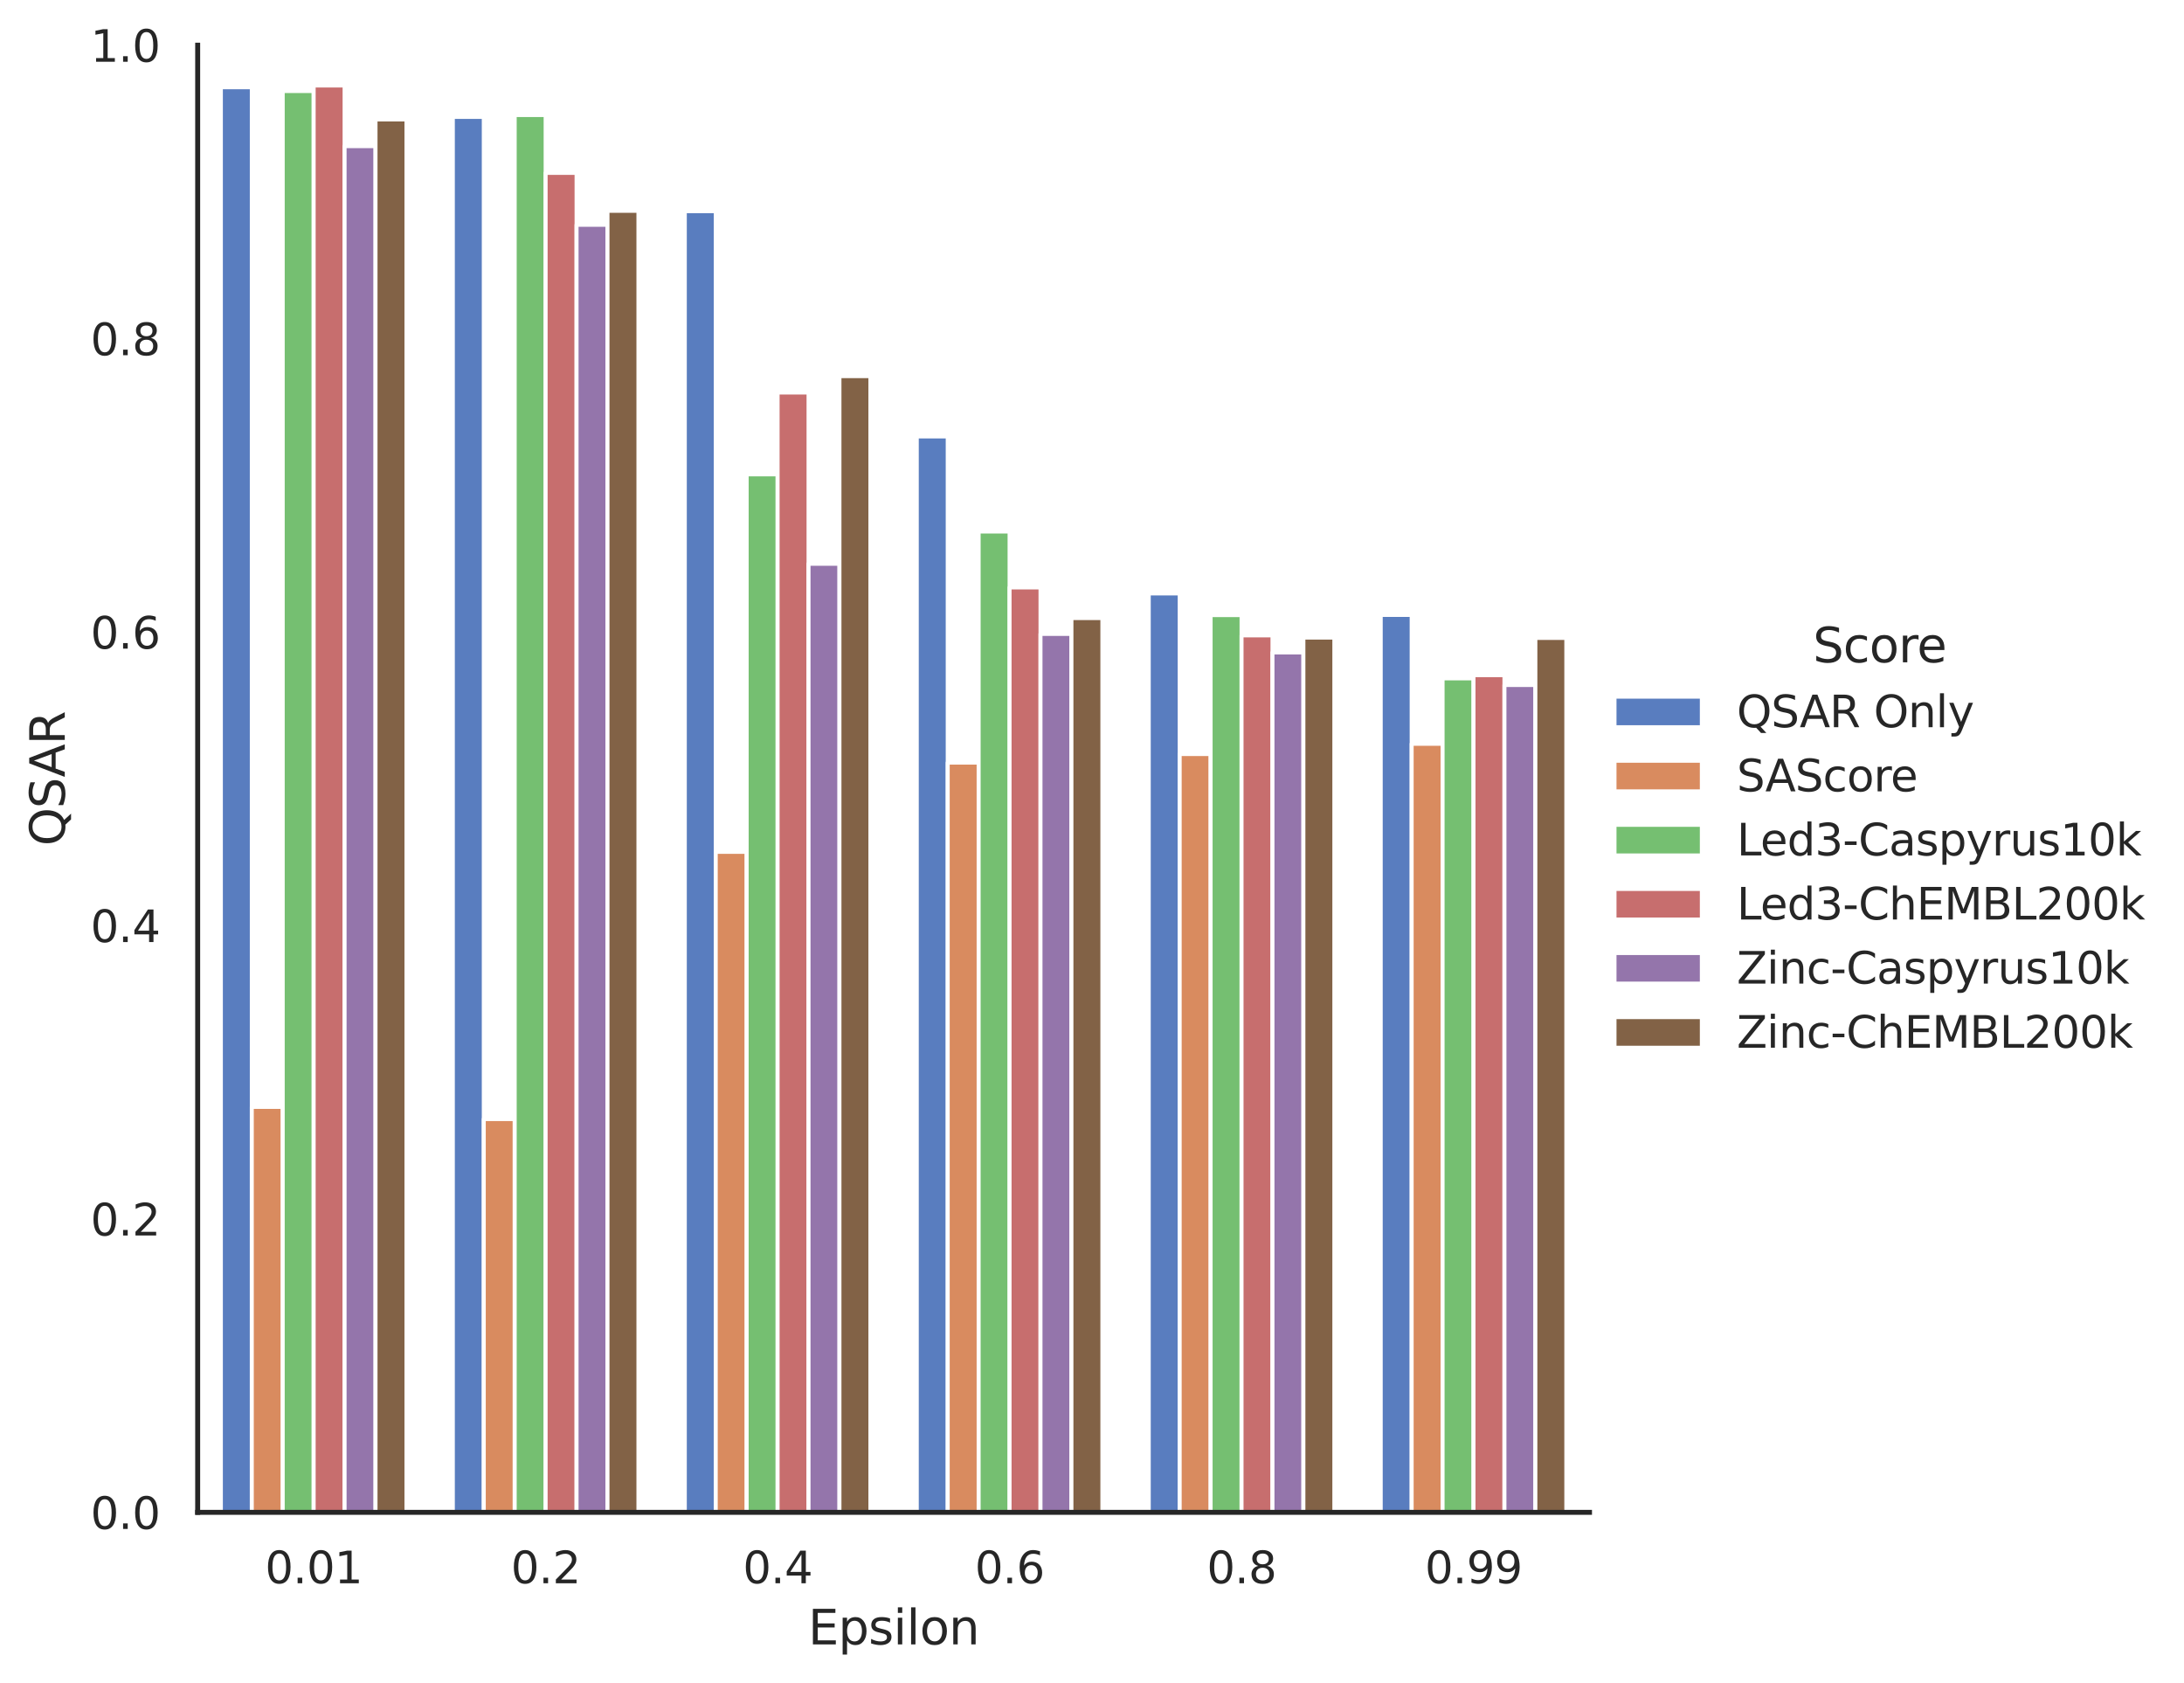 <?xml version="1.0" encoding="utf-8" standalone="no"?>
<!DOCTYPE svg PUBLIC "-//W3C//DTD SVG 1.1//EN"
  "http://www.w3.org/Graphics/SVG/1.1/DTD/svg11.dtd">
<svg xmlns:xlink="http://www.w3.org/1999/xlink" width="550.294pt" height="423.919pt" viewBox="0 0 550.294 423.919" xmlns="http://www.w3.org/2000/svg" version="1.1">
 <defs>
  <style type="text/css">*{stroke-linejoin: round; stroke-linecap: butt}</style>
 </defs>
 <g id="figure_1">
  <g id="patch_1">
   <path d="M 0 423.919 
L 550.294 423.919 
L 550.294 0 
L 0 0 
z
" style="fill: #ffffff"/>
  </g>
  <g id="axes_1">
   <g id="patch_2">
    <path d="M 49.807 380.959 
L 400.501 380.959 
L 400.501 11.379 
L 49.807 11.379 
z
" style="fill: #ffffff"/>
   </g>
   <g id="matplotlib.axis_1">
    <g id="xtick_1">
     <g id="text_1">
      <!-- 0.01 -->
      <g style="fill: #262626" transform="translate(66.786 398.817)scale(0.11 -0.11)">
       <defs>
        <path id="DejaVuSans-30" d="M 2034 4250 
Q 1547 4250 1301 3770 
Q 1056 3291 1056 2328 
Q 1056 1369 1301 889 
Q 1547 409 2034 409 
Q 2525 409 2770 889 
Q 3016 1369 3016 2328 
Q 3016 3291 2770 3770 
Q 2525 4250 2034 4250 
z
M 2034 4750 
Q 2819 4750 3233 4129 
Q 3647 3509 3647 2328 
Q 3647 1150 3233 529 
Q 2819 -91 2034 -91 
Q 1250 -91 836 529 
Q 422 1150 422 2328 
Q 422 3509 836 4129 
Q 1250 4750 2034 4750 
z
" transform="scale(0.016)"/>
        <path id="DejaVuSans-2e" d="M 684 794 
L 1344 794 
L 1344 0 
L 684 0 
L 684 794 
z
" transform="scale(0.016)"/>
        <path id="DejaVuSans-31" d="M 794 531 
L 1825 531 
L 1825 4091 
L 703 3866 
L 703 4441 
L 1819 4666 
L 2450 4666 
L 2450 531 
L 3481 531 
L 3481 0 
L 794 0 
L 794 531 
z
" transform="scale(0.016)"/>
       </defs>
       <use xlink:href="#DejaVuSans-30"/>
       <use xlink:href="#DejaVuSans-2e" x="63.623"/>
       <use xlink:href="#DejaVuSans-30" x="95.41"/>
       <use xlink:href="#DejaVuSans-31" x="159.033"/>
      </g>
     </g>
    </g>
    <g id="xtick_2">
     <g id="text_2">
      <!-- 0.2 -->
      <g style="fill: #262626" transform="translate(128.734 398.817)scale(0.11 -0.11)">
       <defs>
        <path id="DejaVuSans-32" d="M 1228 531 
L 3431 531 
L 3431 0 
L 469 0 
L 469 531 
Q 828 903 1448 1529 
Q 2069 2156 2228 2338 
Q 2531 2678 2651 2914 
Q 2772 3150 2772 3378 
Q 2772 3750 2511 3984 
Q 2250 4219 1831 4219 
Q 1534 4219 1204 4116 
Q 875 4013 500 3803 
L 500 4441 
Q 881 4594 1212 4672 
Q 1544 4750 1819 4750 
Q 2544 4750 2975 4387 
Q 3406 4025 3406 3419 
Q 3406 3131 3298 2873 
Q 3191 2616 2906 2266 
Q 2828 2175 2409 1742 
Q 1991 1309 1228 531 
z
" transform="scale(0.016)"/>
       </defs>
       <use xlink:href="#DejaVuSans-30"/>
       <use xlink:href="#DejaVuSans-2e" x="63.623"/>
       <use xlink:href="#DejaVuSans-32" x="95.41"/>
      </g>
     </g>
    </g>
    <g id="xtick_3">
     <g id="text_3">
      <!-- 0.4 -->
      <g style="fill: #262626" transform="translate(187.183 398.817)scale(0.11 -0.11)">
       <defs>
        <path id="DejaVuSans-34" d="M 2419 4116 
L 825 1625 
L 2419 1625 
L 2419 4116 
z
M 2253 4666 
L 3047 4666 
L 3047 1625 
L 3713 1625 
L 3713 1100 
L 3047 1100 
L 3047 0 
L 2419 0 
L 2419 1100 
L 313 1100 
L 313 1709 
L 2253 4666 
z
" transform="scale(0.016)"/>
       </defs>
       <use xlink:href="#DejaVuSans-30"/>
       <use xlink:href="#DejaVuSans-2e" x="63.623"/>
       <use xlink:href="#DejaVuSans-34" x="95.41"/>
      </g>
     </g>
    </g>
    <g id="xtick_4">
     <g id="text_4">
      <!-- 0.6 -->
      <g style="fill: #262626" transform="translate(245.632 398.817)scale(0.11 -0.11)">
       <defs>
        <path id="DejaVuSans-36" d="M 2113 2584 
Q 1688 2584 1439 2293 
Q 1191 2003 1191 1497 
Q 1191 994 1439 701 
Q 1688 409 2113 409 
Q 2538 409 2786 701 
Q 3034 994 3034 1497 
Q 3034 2003 2786 2293 
Q 2538 2584 2113 2584 
z
M 3366 4563 
L 3366 3988 
Q 3128 4100 2886 4159 
Q 2644 4219 2406 4219 
Q 1781 4219 1451 3797 
Q 1122 3375 1075 2522 
Q 1259 2794 1537 2939 
Q 1816 3084 2150 3084 
Q 2853 3084 3261 2657 
Q 3669 2231 3669 1497 
Q 3669 778 3244 343 
Q 2819 -91 2113 -91 
Q 1303 -91 875 529 
Q 447 1150 447 2328 
Q 447 3434 972 4092 
Q 1497 4750 2381 4750 
Q 2619 4750 2861 4703 
Q 3103 4656 3366 4563 
z
" transform="scale(0.016)"/>
       </defs>
       <use xlink:href="#DejaVuSans-30"/>
       <use xlink:href="#DejaVuSans-2e" x="63.623"/>
       <use xlink:href="#DejaVuSans-36" x="95.41"/>
      </g>
     </g>
    </g>
    <g id="xtick_5">
     <g id="text_5">
      <!-- 0.8 -->
      <g style="fill: #262626" transform="translate(304.081 398.817)scale(0.11 -0.11)">
       <defs>
        <path id="DejaVuSans-38" d="M 2034 2216 
Q 1584 2216 1326 1975 
Q 1069 1734 1069 1313 
Q 1069 891 1326 650 
Q 1584 409 2034 409 
Q 2484 409 2743 651 
Q 3003 894 3003 1313 
Q 3003 1734 2745 1975 
Q 2488 2216 2034 2216 
z
M 1403 2484 
Q 997 2584 770 2862 
Q 544 3141 544 3541 
Q 544 4100 942 4425 
Q 1341 4750 2034 4750 
Q 2731 4750 3128 4425 
Q 3525 4100 3525 3541 
Q 3525 3141 3298 2862 
Q 3072 2584 2669 2484 
Q 3125 2378 3379 2068 
Q 3634 1759 3634 1313 
Q 3634 634 3220 271 
Q 2806 -91 2034 -91 
Q 1263 -91 848 271 
Q 434 634 434 1313 
Q 434 1759 690 2068 
Q 947 2378 1403 2484 
z
M 1172 3481 
Q 1172 3119 1398 2916 
Q 1625 2713 2034 2713 
Q 2441 2713 2670 2916 
Q 2900 3119 2900 3481 
Q 2900 3844 2670 4047 
Q 2441 4250 2034 4250 
Q 1625 4250 1398 4047 
Q 1172 3844 1172 3481 
z
" transform="scale(0.016)"/>
       </defs>
       <use xlink:href="#DejaVuSans-30"/>
       <use xlink:href="#DejaVuSans-2e" x="63.623"/>
       <use xlink:href="#DejaVuSans-38" x="95.41"/>
      </g>
     </g>
    </g>
    <g id="xtick_6">
     <g id="text_6">
      <!-- 0.99 -->
      <g style="fill: #262626" transform="translate(359.03 398.817)scale(0.11 -0.11)">
       <defs>
        <path id="DejaVuSans-39" d="M 703 97 
L 703 672 
Q 941 559 1184 500 
Q 1428 441 1663 441 
Q 2288 441 2617 861 
Q 2947 1281 2994 2138 
Q 2813 1869 2534 1725 
Q 2256 1581 1919 1581 
Q 1219 1581 811 2004 
Q 403 2428 403 3163 
Q 403 3881 828 4315 
Q 1253 4750 1959 4750 
Q 2769 4750 3195 4129 
Q 3622 3509 3622 2328 
Q 3622 1225 3098 567 
Q 2575 -91 1691 -91 
Q 1453 -91 1209 -44 
Q 966 3 703 97 
z
M 1959 2075 
Q 2384 2075 2632 2365 
Q 2881 2656 2881 3163 
Q 2881 3666 2632 3958 
Q 2384 4250 1959 4250 
Q 1534 4250 1286 3958 
Q 1038 3666 1038 3163 
Q 1038 2656 1286 2365 
Q 1534 2075 1959 2075 
z
" transform="scale(0.016)"/>
       </defs>
       <use xlink:href="#DejaVuSans-30"/>
       <use xlink:href="#DejaVuSans-2e" x="63.623"/>
       <use xlink:href="#DejaVuSans-39" x="95.41"/>
       <use xlink:href="#DejaVuSans-39" x="159.033"/>
      </g>
     </g>
    </g>
    <g id="text_7">
     <!-- Epsilon -->
     <g style="fill: #262626" transform="translate(203.621 414.223)scale(0.12 -0.12)">
      <defs>
       <path id="DejaVuSans-45" d="M 628 4666 
L 3578 4666 
L 3578 4134 
L 1259 4134 
L 1259 2753 
L 3481 2753 
L 3481 2222 
L 1259 2222 
L 1259 531 
L 3634 531 
L 3634 0 
L 628 0 
L 628 4666 
z
" transform="scale(0.016)"/>
       <path id="DejaVuSans-70" d="M 1159 525 
L 1159 -1331 
L 581 -1331 
L 581 3500 
L 1159 3500 
L 1159 2969 
Q 1341 3281 1617 3432 
Q 1894 3584 2278 3584 
Q 2916 3584 3314 3078 
Q 3713 2572 3713 1747 
Q 3713 922 3314 415 
Q 2916 -91 2278 -91 
Q 1894 -91 1617 61 
Q 1341 213 1159 525 
z
M 3116 1747 
Q 3116 2381 2855 2742 
Q 2594 3103 2138 3103 
Q 1681 3103 1420 2742 
Q 1159 2381 1159 1747 
Q 1159 1113 1420 752 
Q 1681 391 2138 391 
Q 2594 391 2855 752 
Q 3116 1113 3116 1747 
z
" transform="scale(0.016)"/>
       <path id="DejaVuSans-73" d="M 2834 3397 
L 2834 2853 
Q 2591 2978 2328 3040 
Q 2066 3103 1784 3103 
Q 1356 3103 1142 2972 
Q 928 2841 928 2578 
Q 928 2378 1081 2264 
Q 1234 2150 1697 2047 
L 1894 2003 
Q 2506 1872 2764 1633 
Q 3022 1394 3022 966 
Q 3022 478 2636 193 
Q 2250 -91 1575 -91 
Q 1294 -91 989 -36 
Q 684 19 347 128 
L 347 722 
Q 666 556 975 473 
Q 1284 391 1588 391 
Q 1994 391 2212 530 
Q 2431 669 2431 922 
Q 2431 1156 2273 1281 
Q 2116 1406 1581 1522 
L 1381 1569 
Q 847 1681 609 1914 
Q 372 2147 372 2553 
Q 372 3047 722 3315 
Q 1072 3584 1716 3584 
Q 2034 3584 2315 3537 
Q 2597 3491 2834 3397 
z
" transform="scale(0.016)"/>
       <path id="DejaVuSans-69" d="M 603 3500 
L 1178 3500 
L 1178 0 
L 603 0 
L 603 3500 
z
M 603 4863 
L 1178 4863 
L 1178 4134 
L 603 4134 
L 603 4863 
z
" transform="scale(0.016)"/>
       <path id="DejaVuSans-6c" d="M 603 4863 
L 1178 4863 
L 1178 0 
L 603 0 
L 603 4863 
z
" transform="scale(0.016)"/>
       <path id="DejaVuSans-6f" d="M 1959 3097 
Q 1497 3097 1228 2736 
Q 959 2375 959 1747 
Q 959 1119 1226 758 
Q 1494 397 1959 397 
Q 2419 397 2687 759 
Q 2956 1122 2956 1747 
Q 2956 2369 2687 2733 
Q 2419 3097 1959 3097 
z
M 1959 3584 
Q 2709 3584 3137 3096 
Q 3566 2609 3566 1747 
Q 3566 888 3137 398 
Q 2709 -91 1959 -91 
Q 1206 -91 779 398 
Q 353 888 353 1747 
Q 353 2609 779 3096 
Q 1206 3584 1959 3584 
z
" transform="scale(0.016)"/>
       <path id="DejaVuSans-6e" d="M 3513 2113 
L 3513 0 
L 2938 0 
L 2938 2094 
Q 2938 2591 2744 2837 
Q 2550 3084 2163 3084 
Q 1697 3084 1428 2787 
Q 1159 2491 1159 1978 
L 1159 0 
L 581 0 
L 581 3500 
L 1159 3500 
L 1159 2956 
Q 1366 3272 1645 3428 
Q 1925 3584 2291 3584 
Q 2894 3584 3203 3211 
Q 3513 2838 3513 2113 
z
" transform="scale(0.016)"/>
      </defs>
      <use xlink:href="#DejaVuSans-45"/>
      <use xlink:href="#DejaVuSans-70" x="63.184"/>
      <use xlink:href="#DejaVuSans-73" x="126.66"/>
      <use xlink:href="#DejaVuSans-69" x="178.76"/>
      <use xlink:href="#DejaVuSans-6c" x="206.543"/>
      <use xlink:href="#DejaVuSans-6f" x="234.326"/>
      <use xlink:href="#DejaVuSans-6e" x="295.508"/>
     </g>
    </g>
   </g>
   <g id="matplotlib.axis_2">
    <g id="ytick_1">
     <g id="text_8">
      <!-- 0.0 -->
      <g style="fill: #262626" transform="translate(22.814 385.138)scale(0.11 -0.11)">
       <use xlink:href="#DejaVuSans-30"/>
       <use xlink:href="#DejaVuSans-2e" x="63.623"/>
       <use xlink:href="#DejaVuSans-30" x="95.41"/>
      </g>
     </g>
    </g>
    <g id="ytick_2">
     <g id="text_9">
      <!-- 0.2 -->
      <g style="fill: #262626" transform="translate(22.814 311.222)scale(0.11 -0.11)">
       <use xlink:href="#DejaVuSans-30"/>
       <use xlink:href="#DejaVuSans-2e" x="63.623"/>
       <use xlink:href="#DejaVuSans-32" x="95.41"/>
      </g>
     </g>
    </g>
    <g id="ytick_3">
     <g id="text_10">
      <!-- 0.4 -->
      <g style="fill: #262626" transform="translate(22.814 237.306)scale(0.11 -0.11)">
       <use xlink:href="#DejaVuSans-30"/>
       <use xlink:href="#DejaVuSans-2e" x="63.623"/>
       <use xlink:href="#DejaVuSans-34" x="95.41"/>
      </g>
     </g>
    </g>
    <g id="ytick_4">
     <g id="text_11">
      <!-- 0.6 -->
      <g style="fill: #262626" transform="translate(22.814 163.39)scale(0.11 -0.11)">
       <use xlink:href="#DejaVuSans-30"/>
       <use xlink:href="#DejaVuSans-2e" x="63.623"/>
       <use xlink:href="#DejaVuSans-36" x="95.41"/>
      </g>
     </g>
    </g>
    <g id="ytick_5">
     <g id="text_12">
      <!-- 0.8 -->
      <g style="fill: #262626" transform="translate(22.814 89.474)scale(0.11 -0.11)">
       <use xlink:href="#DejaVuSans-30"/>
       <use xlink:href="#DejaVuSans-2e" x="63.623"/>
       <use xlink:href="#DejaVuSans-38" x="95.41"/>
      </g>
     </g>
    </g>
    <g id="ytick_6">
     <g id="text_13">
      <!-- 1.0 -->
      <g style="fill: #262626" transform="translate(22.814 15.558)scale(0.11 -0.11)">
       <use xlink:href="#DejaVuSans-31"/>
       <use xlink:href="#DejaVuSans-2e" x="63.623"/>
       <use xlink:href="#DejaVuSans-30" x="95.41"/>
      </g>
     </g>
    </g>
    <g id="text_14">
     <!-- QSAR -->
     <g style="fill: #262626" transform="translate(16.318 213.087)rotate(-90)scale(0.12 -0.12)">
      <defs>
       <path id="DejaVuSans-51" d="M 2522 4238 
Q 1834 4238 1429 3725 
Q 1025 3213 1025 2328 
Q 1025 1447 1429 934 
Q 1834 422 2522 422 
Q 3209 422 3611 934 
Q 4013 1447 4013 2328 
Q 4013 3213 3611 3725 
Q 3209 4238 2522 4238 
z
M 3406 84 
L 4238 -825 
L 3475 -825 
L 2784 -78 
Q 2681 -84 2626 -87 
Q 2572 -91 2522 -91 
Q 1538 -91 948 567 
Q 359 1225 359 2328 
Q 359 3434 948 4092 
Q 1538 4750 2522 4750 
Q 3503 4750 4090 4092 
Q 4678 3434 4678 2328 
Q 4678 1516 4351 937 
Q 4025 359 3406 84 
z
" transform="scale(0.016)"/>
       <path id="DejaVuSans-53" d="M 3425 4513 
L 3425 3897 
Q 3066 4069 2747 4153 
Q 2428 4238 2131 4238 
Q 1616 4238 1336 4038 
Q 1056 3838 1056 3469 
Q 1056 3159 1242 3001 
Q 1428 2844 1947 2747 
L 2328 2669 
Q 3034 2534 3370 2195 
Q 3706 1856 3706 1288 
Q 3706 609 3251 259 
Q 2797 -91 1919 -91 
Q 1588 -91 1214 -16 
Q 841 59 441 206 
L 441 856 
Q 825 641 1194 531 
Q 1563 422 1919 422 
Q 2459 422 2753 634 
Q 3047 847 3047 1241 
Q 3047 1584 2836 1778 
Q 2625 1972 2144 2069 
L 1759 2144 
Q 1053 2284 737 2584 
Q 422 2884 422 3419 
Q 422 4038 858 4394 
Q 1294 4750 2059 4750 
Q 2388 4750 2728 4690 
Q 3069 4631 3425 4513 
z
" transform="scale(0.016)"/>
       <path id="DejaVuSans-41" d="M 2188 4044 
L 1331 1722 
L 3047 1722 
L 2188 4044 
z
M 1831 4666 
L 2547 4666 
L 4325 0 
L 3669 0 
L 3244 1197 
L 1141 1197 
L 716 0 
L 50 0 
L 1831 4666 
z
" transform="scale(0.016)"/>
       <path id="DejaVuSans-52" d="M 2841 2188 
Q 3044 2119 3236 1894 
Q 3428 1669 3622 1275 
L 4263 0 
L 3584 0 
L 2988 1197 
Q 2756 1666 2539 1819 
Q 2322 1972 1947 1972 
L 1259 1972 
L 1259 0 
L 628 0 
L 628 4666 
L 2053 4666 
Q 2853 4666 3247 4331 
Q 3641 3997 3641 3322 
Q 3641 2881 3436 2590 
Q 3231 2300 2841 2188 
z
M 1259 4147 
L 1259 2491 
L 2053 2491 
Q 2509 2491 2742 2702 
Q 2975 2913 2975 3322 
Q 2975 3731 2742 3939 
Q 2509 4147 2053 4147 
L 1259 4147 
z
" transform="scale(0.016)"/>
      </defs>
      <use xlink:href="#DejaVuSans-51"/>
      <use xlink:href="#DejaVuSans-53" x="78.711"/>
      <use xlink:href="#DejaVuSans-41" x="144.062"/>
      <use xlink:href="#DejaVuSans-52" x="212.471"/>
     </g>
    </g>
   </g>
   <g id="patch_3">
    <path d="M 55.652 380.959 
L 63.445 380.959 
L 63.445 21.985 
L 55.652 21.985 
z
" clip-path="url(#p552a120afb)" style="fill: #597dbf; stroke: #ffffff; stroke-linejoin: miter"/>
   </g>
   <g id="patch_4">
    <path d="M 114.101 380.959 
L 121.894 380.959 
L 121.894 29.449 
L 114.101 29.449 
z
" clip-path="url(#p552a120afb)" style="fill: #597dbf; stroke: #ffffff; stroke-linejoin: miter"/>
   </g>
   <g id="patch_5">
    <path d="M 172.55 380.959 
L 180.343 380.959 
L 180.343 53.214 
L 172.55 53.214 
z
" clip-path="url(#p552a120afb)" style="fill: #597dbf; stroke: #ffffff; stroke-linejoin: miter"/>
   </g>
   <g id="patch_6">
    <path d="M 230.999 380.959 
L 238.792 380.959 
L 238.792 109.947 
L 230.999 109.947 
z
" clip-path="url(#p552a120afb)" style="fill: #597dbf; stroke: #ffffff; stroke-linejoin: miter"/>
   </g>
   <g id="patch_7">
    <path d="M 289.448 380.959 
L 297.241 380.959 
L 297.241 149.491 
L 289.448 149.491 
z
" clip-path="url(#p552a120afb)" style="fill: #597dbf; stroke: #ffffff; stroke-linejoin: miter"/>
   </g>
   <g id="patch_8">
    <path d="M 347.897 380.959 
L 355.69 380.959 
L 355.69 154.905 
L 347.897 154.905 
z
" clip-path="url(#p552a120afb)" style="fill: #597dbf; stroke: #ffffff; stroke-linejoin: miter"/>
   </g>
   <g id="patch_9">
    <path d="M 63.445 380.959 
L 71.238 380.959 
L 71.238 278.825 
L 63.445 278.825 
z
" clip-path="url(#p552a120afb)" style="fill: #d98b5f; stroke: #ffffff; stroke-linejoin: miter"/>
   </g>
   <g id="patch_10">
    <path d="M 121.894 380.959 
L 129.687 380.959 
L 129.687 281.89 
L 121.894 281.89 
z
" clip-path="url(#p552a120afb)" style="fill: #d98b5f; stroke: #ffffff; stroke-linejoin: miter"/>
   </g>
   <g id="patch_11">
    <path d="M 180.343 380.959 
L 188.136 380.959 
L 188.136 214.587 
L 180.343 214.587 
z
" clip-path="url(#p552a120afb)" style="fill: #d98b5f; stroke: #ffffff; stroke-linejoin: miter"/>
   </g>
   <g id="patch_12">
    <path d="M 238.792 380.959 
L 246.585 380.959 
L 246.585 192.101 
L 238.792 192.101 
z
" clip-path="url(#p552a120afb)" style="fill: #d98b5f; stroke: #ffffff; stroke-linejoin: miter"/>
   </g>
   <g id="patch_13">
    <path d="M 297.241 380.959 
L 305.034 380.959 
L 305.034 189.939 
L 297.241 189.939 
z
" clip-path="url(#p552a120afb)" style="fill: #d98b5f; stroke: #ffffff; stroke-linejoin: miter"/>
   </g>
   <g id="patch_14">
    <path d="M 355.69 380.959 
L 363.483 380.959 
L 363.483 187.363 
L 355.69 187.363 
z
" clip-path="url(#p552a120afb)" style="fill: #d98b5f; stroke: #ffffff; stroke-linejoin: miter"/>
   </g>
   <g id="patch_15">
    <path d="M 71.238 380.959 
L 79.032 380.959 
L 79.032 22.931 
L 71.238 22.931 
z
" clip-path="url(#p552a120afb)" style="fill: #75bf71; stroke: #ffffff; stroke-linejoin: miter"/>
   </g>
   <g id="patch_16">
    <path d="M 129.687 380.959 
L 137.481 380.959 
L 137.481 28.988 
L 129.687 28.988 
z
" clip-path="url(#p552a120afb)" style="fill: #75bf71; stroke: #ffffff; stroke-linejoin: miter"/>
   </g>
   <g id="patch_17">
    <path d="M 188.136 380.959 
L 195.93 380.959 
L 195.93 119.488 
L 188.136 119.488 
z
" clip-path="url(#p552a120afb)" style="fill: #75bf71; stroke: #ffffff; stroke-linejoin: miter"/>
   </g>
   <g id="patch_18">
    <path d="M 246.585 380.959 
L 254.378 380.959 
L 254.378 133.887 
L 246.585 133.887 
z
" clip-path="url(#p552a120afb)" style="fill: #75bf71; stroke: #ffffff; stroke-linejoin: miter"/>
   </g>
   <g id="patch_19">
    <path d="M 305.034 380.959 
L 312.827 380.959 
L 312.827 154.944 
L 305.034 154.944 
z
" clip-path="url(#p552a120afb)" style="fill: #75bf71; stroke: #ffffff; stroke-linejoin: miter"/>
   </g>
   <g id="patch_20">
    <path d="M 363.483 380.959 
L 371.276 380.959 
L 371.276 170.882 
L 363.483 170.882 
z
" clip-path="url(#p552a120afb)" style="fill: #75bf71; stroke: #ffffff; stroke-linejoin: miter"/>
   </g>
   <g id="patch_21">
    <path d="M 79.032 380.959 
L 86.825 380.959 
L 86.825 21.538 
L 79.032 21.538 
z
" clip-path="url(#p552a120afb)" style="fill: #c76e6e; stroke: #ffffff; stroke-linejoin: miter"/>
   </g>
   <g id="patch_22">
    <path d="M 137.481 380.959 
L 145.274 380.959 
L 145.274 43.549 
L 137.481 43.549 
z
" clip-path="url(#p552a120afb)" style="fill: #c76e6e; stroke: #ffffff; stroke-linejoin: miter"/>
   </g>
   <g id="patch_23">
    <path d="M 195.93 380.959 
L 203.723 380.959 
L 203.723 98.869 
L 195.93 98.869 
z
" clip-path="url(#p552a120afb)" style="fill: #c76e6e; stroke: #ffffff; stroke-linejoin: miter"/>
   </g>
   <g id="patch_24">
    <path d="M 254.378 380.959 
L 262.172 380.959 
L 262.172 147.98 
L 254.378 147.98 
z
" clip-path="url(#p552a120afb)" style="fill: #c76e6e; stroke: #ffffff; stroke-linejoin: miter"/>
   </g>
   <g id="patch_25">
    <path d="M 312.827 380.959 
L 320.621 380.959 
L 320.621 160.048 
L 312.827 160.048 
z
" clip-path="url(#p552a120afb)" style="fill: #c76e6e; stroke: #ffffff; stroke-linejoin: miter"/>
   </g>
   <g id="patch_26">
    <path d="M 371.276 380.959 
L 379.069 380.959 
L 379.069 170.078 
L 371.276 170.078 
z
" clip-path="url(#p552a120afb)" style="fill: #c76e6e; stroke: #ffffff; stroke-linejoin: miter"/>
   </g>
   <g id="patch_27">
    <path d="M 86.825 380.959 
L 94.618 380.959 
L 94.618 36.812 
L 86.825 36.812 
z
" clip-path="url(#p552a120afb)" style="fill: #9475ab; stroke: #ffffff; stroke-linejoin: miter"/>
   </g>
   <g id="patch_28">
    <path d="M 145.274 380.959 
L 153.067 380.959 
L 153.067 56.626 
L 145.274 56.626 
z
" clip-path="url(#p552a120afb)" style="fill: #9475ab; stroke: #ffffff; stroke-linejoin: miter"/>
   </g>
   <g id="patch_29">
    <path d="M 203.723 380.959 
L 211.516 380.959 
L 211.516 142.017 
L 203.723 142.017 
z
" clip-path="url(#p552a120afb)" style="fill: #9475ab; stroke: #ffffff; stroke-linejoin: miter"/>
   </g>
   <g id="patch_30">
    <path d="M 262.172 380.959 
L 269.965 380.959 
L 269.965 159.693 
L 262.172 159.693 
z
" clip-path="url(#p552a120afb)" style="fill: #9475ab; stroke: #ffffff; stroke-linejoin: miter"/>
   </g>
   <g id="patch_31">
    <path d="M 320.621 380.959 
L 328.414 380.959 
L 328.414 164.358 
L 320.621 164.358 
z
" clip-path="url(#p552a120afb)" style="fill: #9475ab; stroke: #ffffff; stroke-linejoin: miter"/>
   </g>
   <g id="patch_32">
    <path d="M 379.069 380.959 
L 386.863 380.959 
L 386.863 172.56 
L 379.069 172.56 
z
" clip-path="url(#p552a120afb)" style="fill: #9475ab; stroke: #ffffff; stroke-linejoin: miter"/>
   </g>
   <g id="patch_33">
    <path d="M 94.618 380.959 
L 102.411 380.959 
L 102.411 30.095 
L 94.618 30.095 
z
" clip-path="url(#p552a120afb)" style="fill: #826246; stroke: #ffffff; stroke-linejoin: miter"/>
   </g>
   <g id="patch_34">
    <path d="M 153.067 380.959 
L 160.86 380.959 
L 160.86 53.103 
L 153.067 53.103 
z
" clip-path="url(#p552a120afb)" style="fill: #826246; stroke: #ffffff; stroke-linejoin: miter"/>
   </g>
   <g id="patch_35">
    <path d="M 211.516 380.959 
L 219.309 380.959 
L 219.309 94.756 
L 211.516 94.756 
z
" clip-path="url(#p552a120afb)" style="fill: #826246; stroke: #ffffff; stroke-linejoin: miter"/>
   </g>
   <g id="patch_36">
    <path d="M 269.965 380.959 
L 277.758 380.959 
L 277.758 155.692 
L 269.965 155.692 
z
" clip-path="url(#p552a120afb)" style="fill: #826246; stroke: #ffffff; stroke-linejoin: miter"/>
   </g>
   <g id="patch_37">
    <path d="M 328.414 380.959 
L 336.207 380.959 
L 336.207 160.618 
L 328.414 160.618 
z
" clip-path="url(#p552a120afb)" style="fill: #826246; stroke: #ffffff; stroke-linejoin: miter"/>
   </g>
   <g id="patch_38">
    <path d="M 386.863 380.959 
L 394.656 380.959 
L 394.656 160.704 
L 386.863 160.704 
z
" clip-path="url(#p552a120afb)" style="fill: #826246; stroke: #ffffff; stroke-linejoin: miter"/>
   </g>
   <g id="line2d_1">
    <path clip-path="url(#p552a120afb)" style="fill: none; stroke: #424242; stroke-width: 2.7; stroke-linecap: round"/>
   </g>
   <g id="line2d_2">
    <path clip-path="url(#p552a120afb)" style="fill: none; stroke: #424242; stroke-width: 2.7; stroke-linecap: round"/>
   </g>
   <g id="line2d_3">
    <path clip-path="url(#p552a120afb)" style="fill: none; stroke: #424242; stroke-width: 2.7; stroke-linecap: round"/>
   </g>
   <g id="line2d_4">
    <path clip-path="url(#p552a120afb)" style="fill: none; stroke: #424242; stroke-width: 2.7; stroke-linecap: round"/>
   </g>
   <g id="line2d_5">
    <path clip-path="url(#p552a120afb)" style="fill: none; stroke: #424242; stroke-width: 2.7; stroke-linecap: round"/>
   </g>
   <g id="line2d_6">
    <path clip-path="url(#p552a120afb)" style="fill: none; stroke: #424242; stroke-width: 2.7; stroke-linecap: round"/>
   </g>
   <g id="line2d_7">
    <path clip-path="url(#p552a120afb)" style="fill: none; stroke: #424242; stroke-width: 2.7; stroke-linecap: round"/>
   </g>
   <g id="line2d_8">
    <path clip-path="url(#p552a120afb)" style="fill: none; stroke: #424242; stroke-width: 2.7; stroke-linecap: round"/>
   </g>
   <g id="line2d_9">
    <path clip-path="url(#p552a120afb)" style="fill: none; stroke: #424242; stroke-width: 2.7; stroke-linecap: round"/>
   </g>
   <g id="line2d_10">
    <path clip-path="url(#p552a120afb)" style="fill: none; stroke: #424242; stroke-width: 2.7; stroke-linecap: round"/>
   </g>
   <g id="line2d_11">
    <path clip-path="url(#p552a120afb)" style="fill: none; stroke: #424242; stroke-width: 2.7; stroke-linecap: round"/>
   </g>
   <g id="line2d_12">
    <path clip-path="url(#p552a120afb)" style="fill: none; stroke: #424242; stroke-width: 2.7; stroke-linecap: round"/>
   </g>
   <g id="line2d_13">
    <path clip-path="url(#p552a120afb)" style="fill: none; stroke: #424242; stroke-width: 2.7; stroke-linecap: round"/>
   </g>
   <g id="line2d_14">
    <path clip-path="url(#p552a120afb)" style="fill: none; stroke: #424242; stroke-width: 2.7; stroke-linecap: round"/>
   </g>
   <g id="line2d_15">
    <path clip-path="url(#p552a120afb)" style="fill: none; stroke: #424242; stroke-width: 2.7; stroke-linecap: round"/>
   </g>
   <g id="line2d_16">
    <path clip-path="url(#p552a120afb)" style="fill: none; stroke: #424242; stroke-width: 2.7; stroke-linecap: round"/>
   </g>
   <g id="line2d_17">
    <path clip-path="url(#p552a120afb)" style="fill: none; stroke: #424242; stroke-width: 2.7; stroke-linecap: round"/>
   </g>
   <g id="line2d_18">
    <path clip-path="url(#p552a120afb)" style="fill: none; stroke: #424242; stroke-width: 2.7; stroke-linecap: round"/>
   </g>
   <g id="line2d_19">
    <path clip-path="url(#p552a120afb)" style="fill: none; stroke: #424242; stroke-width: 2.7; stroke-linecap: round"/>
   </g>
   <g id="line2d_20">
    <path clip-path="url(#p552a120afb)" style="fill: none; stroke: #424242; stroke-width: 2.7; stroke-linecap: round"/>
   </g>
   <g id="line2d_21">
    <path clip-path="url(#p552a120afb)" style="fill: none; stroke: #424242; stroke-width: 2.7; stroke-linecap: round"/>
   </g>
   <g id="line2d_22">
    <path clip-path="url(#p552a120afb)" style="fill: none; stroke: #424242; stroke-width: 2.7; stroke-linecap: round"/>
   </g>
   <g id="line2d_23">
    <path clip-path="url(#p552a120afb)" style="fill: none; stroke: #424242; stroke-width: 2.7; stroke-linecap: round"/>
   </g>
   <g id="line2d_24">
    <path clip-path="url(#p552a120afb)" style="fill: none; stroke: #424242; stroke-width: 2.7; stroke-linecap: round"/>
   </g>
   <g id="line2d_25">
    <path clip-path="url(#p552a120afb)" style="fill: none; stroke: #424242; stroke-width: 2.7; stroke-linecap: round"/>
   </g>
   <g id="line2d_26">
    <path clip-path="url(#p552a120afb)" style="fill: none; stroke: #424242; stroke-width: 2.7; stroke-linecap: round"/>
   </g>
   <g id="line2d_27">
    <path clip-path="url(#p552a120afb)" style="fill: none; stroke: #424242; stroke-width: 2.7; stroke-linecap: round"/>
   </g>
   <g id="line2d_28">
    <path clip-path="url(#p552a120afb)" style="fill: none; stroke: #424242; stroke-width: 2.7; stroke-linecap: round"/>
   </g>
   <g id="line2d_29">
    <path clip-path="url(#p552a120afb)" style="fill: none; stroke: #424242; stroke-width: 2.7; stroke-linecap: round"/>
   </g>
   <g id="line2d_30">
    <path clip-path="url(#p552a120afb)" style="fill: none; stroke: #424242; stroke-width: 2.7; stroke-linecap: round"/>
   </g>
   <g id="line2d_31">
    <path clip-path="url(#p552a120afb)" style="fill: none; stroke: #424242; stroke-width: 2.7; stroke-linecap: round"/>
   </g>
   <g id="line2d_32">
    <path clip-path="url(#p552a120afb)" style="fill: none; stroke: #424242; stroke-width: 2.7; stroke-linecap: round"/>
   </g>
   <g id="line2d_33">
    <path clip-path="url(#p552a120afb)" style="fill: none; stroke: #424242; stroke-width: 2.7; stroke-linecap: round"/>
   </g>
   <g id="line2d_34">
    <path clip-path="url(#p552a120afb)" style="fill: none; stroke: #424242; stroke-width: 2.7; stroke-linecap: round"/>
   </g>
   <g id="line2d_35">
    <path clip-path="url(#p552a120afb)" style="fill: none; stroke: #424242; stroke-width: 2.7; stroke-linecap: round"/>
   </g>
   <g id="line2d_36">
    <path clip-path="url(#p552a120afb)" style="fill: none; stroke: #424242; stroke-width: 2.7; stroke-linecap: round"/>
   </g>
   <g id="patch_39">
    <path d="M 49.807 380.959 
L 49.807 11.379 
" style="fill: none; stroke: #262626; stroke-width: 1.25; stroke-linejoin: miter; stroke-linecap: square"/>
   </g>
   <g id="patch_40">
    <path d="M 49.807 380.959 
L 400.501 380.959 
" style="fill: none; stroke: #262626; stroke-width: 1.25; stroke-linejoin: miter; stroke-linecap: square"/>
   </g>
  </g>
  <g id="legend_1">
   <g id="text_15">
    <!-- Score -->
    <g style="fill: #262626" transform="translate(456.796 166.833)scale(0.12 -0.12)">
     <defs>
      <path id="DejaVuSans-63" d="M 3122 3366 
L 3122 2828 
Q 2878 2963 2633 3030 
Q 2388 3097 2138 3097 
Q 1578 3097 1268 2742 
Q 959 2388 959 1747 
Q 959 1106 1268 751 
Q 1578 397 2138 397 
Q 2388 397 2633 464 
Q 2878 531 3122 666 
L 3122 134 
Q 2881 22 2623 -34 
Q 2366 -91 2075 -91 
Q 1284 -91 818 406 
Q 353 903 353 1747 
Q 353 2603 823 3093 
Q 1294 3584 2113 3584 
Q 2378 3584 2631 3529 
Q 2884 3475 3122 3366 
z
" transform="scale(0.016)"/>
      <path id="DejaVuSans-72" d="M 2631 2963 
Q 2534 3019 2420 3045 
Q 2306 3072 2169 3072 
Q 1681 3072 1420 2755 
Q 1159 2438 1159 1844 
L 1159 0 
L 581 0 
L 581 3500 
L 1159 3500 
L 1159 2956 
Q 1341 3275 1631 3429 
Q 1922 3584 2338 3584 
Q 2397 3584 2469 3576 
Q 2541 3569 2628 3553 
L 2631 2963 
z
" transform="scale(0.016)"/>
      <path id="DejaVuSans-65" d="M 3597 1894 
L 3597 1613 
L 953 1613 
Q 991 1019 1311 708 
Q 1631 397 2203 397 
Q 2534 397 2845 478 
Q 3156 559 3463 722 
L 3463 178 
Q 3153 47 2828 -22 
Q 2503 -91 2169 -91 
Q 1331 -91 842 396 
Q 353 884 353 1716 
Q 353 2575 817 3079 
Q 1281 3584 2069 3584 
Q 2775 3584 3186 3129 
Q 3597 2675 3597 1894 
z
M 3022 2063 
Q 3016 2534 2758 2815 
Q 2500 3097 2075 3097 
Q 1594 3097 1305 2825 
Q 1016 2553 972 2059 
L 3022 2063 
z
" transform="scale(0.016)"/>
     </defs>
     <use xlink:href="#DejaVuSans-53"/>
     <use xlink:href="#DejaVuSans-63" x="63.477"/>
     <use xlink:href="#DejaVuSans-6f" x="118.457"/>
     <use xlink:href="#DejaVuSans-72" x="179.639"/>
     <use xlink:href="#DejaVuSans-65" x="218.502"/>
    </g>
   </g>
   <g id="patch_41">
    <path d="M 406.803 183.187 
L 428.803 183.187 
L 428.803 175.487 
L 406.803 175.487 
z
" style="fill: #597dbf; stroke: #ffffff; stroke-linejoin: miter"/>
   </g>
   <g id="text_16">
    <!-- QSAR Only -->
    <g style="fill: #262626" transform="translate(437.603 183.187)scale(0.11 -0.11)">
     <defs>
      <path id="DejaVuSans-20" transform="scale(0.016)"/>
      <path id="DejaVuSans-4f" d="M 2522 4238 
Q 1834 4238 1429 3725 
Q 1025 3213 1025 2328 
Q 1025 1447 1429 934 
Q 1834 422 2522 422 
Q 3209 422 3611 934 
Q 4013 1447 4013 2328 
Q 4013 3213 3611 3725 
Q 3209 4238 2522 4238 
z
M 2522 4750 
Q 3503 4750 4090 4092 
Q 4678 3434 4678 2328 
Q 4678 1225 4090 567 
Q 3503 -91 2522 -91 
Q 1538 -91 948 565 
Q 359 1222 359 2328 
Q 359 3434 948 4092 
Q 1538 4750 2522 4750 
z
" transform="scale(0.016)"/>
      <path id="DejaVuSans-79" d="M 2059 -325 
Q 1816 -950 1584 -1140 
Q 1353 -1331 966 -1331 
L 506 -1331 
L 506 -850 
L 844 -850 
Q 1081 -850 1212 -737 
Q 1344 -625 1503 -206 
L 1606 56 
L 191 3500 
L 800 3500 
L 1894 763 
L 2988 3500 
L 3597 3500 
L 2059 -325 
z
" transform="scale(0.016)"/>
     </defs>
     <use xlink:href="#DejaVuSans-51"/>
     <use xlink:href="#DejaVuSans-53" x="78.711"/>
     <use xlink:href="#DejaVuSans-41" x="144.062"/>
     <use xlink:href="#DejaVuSans-52" x="212.471"/>
     <use xlink:href="#DejaVuSans-20" x="281.953"/>
     <use xlink:href="#DejaVuSans-4f" x="313.74"/>
     <use xlink:href="#DejaVuSans-6e" x="392.451"/>
     <use xlink:href="#DejaVuSans-6c" x="455.83"/>
     <use xlink:href="#DejaVuSans-79" x="483.613"/>
    </g>
   </g>
   <g id="patch_42">
    <path d="M 406.803 199.333 
L 428.803 199.333 
L 428.803 191.633 
L 406.803 191.633 
z
" style="fill: #d98b5f; stroke: #ffffff; stroke-linejoin: miter"/>
   </g>
   <g id="text_17">
    <!-- SAScore -->
    <g style="fill: #262626" transform="translate(437.603 199.333)scale(0.11 -0.11)">
     <use xlink:href="#DejaVuSans-53"/>
     <use xlink:href="#DejaVuSans-41" x="65.352"/>
     <use xlink:href="#DejaVuSans-53" x="133.76"/>
     <use xlink:href="#DejaVuSans-63" x="197.236"/>
     <use xlink:href="#DejaVuSans-6f" x="252.217"/>
     <use xlink:href="#DejaVuSans-72" x="313.398"/>
     <use xlink:href="#DejaVuSans-65" x="352.262"/>
    </g>
   </g>
   <g id="patch_43">
    <path d="M 406.803 215.479 
L 428.803 215.479 
L 428.803 207.779 
L 406.803 207.779 
z
" style="fill: #75bf71; stroke: #ffffff; stroke-linejoin: miter"/>
   </g>
   <g id="text_18">
    <!-- Led3-Caspyrus10k -->
    <g style="fill: #262626" transform="translate(437.603 215.479)scale(0.11 -0.11)">
     <defs>
      <path id="DejaVuSans-4c" d="M 628 4666 
L 1259 4666 
L 1259 531 
L 3531 531 
L 3531 0 
L 628 0 
L 628 4666 
z
" transform="scale(0.016)"/>
      <path id="DejaVuSans-64" d="M 2906 2969 
L 2906 4863 
L 3481 4863 
L 3481 0 
L 2906 0 
L 2906 525 
Q 2725 213 2448 61 
Q 2172 -91 1784 -91 
Q 1150 -91 751 415 
Q 353 922 353 1747 
Q 353 2572 751 3078 
Q 1150 3584 1784 3584 
Q 2172 3584 2448 3432 
Q 2725 3281 2906 2969 
z
M 947 1747 
Q 947 1113 1208 752 
Q 1469 391 1925 391 
Q 2381 391 2643 752 
Q 2906 1113 2906 1747 
Q 2906 2381 2643 2742 
Q 2381 3103 1925 3103 
Q 1469 3103 1208 2742 
Q 947 2381 947 1747 
z
" transform="scale(0.016)"/>
      <path id="DejaVuSans-33" d="M 2597 2516 
Q 3050 2419 3304 2112 
Q 3559 1806 3559 1356 
Q 3559 666 3084 287 
Q 2609 -91 1734 -91 
Q 1441 -91 1130 -33 
Q 819 25 488 141 
L 488 750 
Q 750 597 1062 519 
Q 1375 441 1716 441 
Q 2309 441 2620 675 
Q 2931 909 2931 1356 
Q 2931 1769 2642 2001 
Q 2353 2234 1838 2234 
L 1294 2234 
L 1294 2753 
L 1863 2753 
Q 2328 2753 2575 2939 
Q 2822 3125 2822 3475 
Q 2822 3834 2567 4026 
Q 2313 4219 1838 4219 
Q 1578 4219 1281 4162 
Q 984 4106 628 3988 
L 628 4550 
Q 988 4650 1302 4700 
Q 1616 4750 1894 4750 
Q 2613 4750 3031 4423 
Q 3450 4097 3450 3541 
Q 3450 3153 3228 2886 
Q 3006 2619 2597 2516 
z
" transform="scale(0.016)"/>
      <path id="DejaVuSans-2d" d="M 313 2009 
L 1997 2009 
L 1997 1497 
L 313 1497 
L 313 2009 
z
" transform="scale(0.016)"/>
      <path id="DejaVuSans-43" d="M 4122 4306 
L 4122 3641 
Q 3803 3938 3442 4084 
Q 3081 4231 2675 4231 
Q 1875 4231 1450 3742 
Q 1025 3253 1025 2328 
Q 1025 1406 1450 917 
Q 1875 428 2675 428 
Q 3081 428 3442 575 
Q 3803 722 4122 1019 
L 4122 359 
Q 3791 134 3420 21 
Q 3050 -91 2638 -91 
Q 1578 -91 968 557 
Q 359 1206 359 2328 
Q 359 3453 968 4101 
Q 1578 4750 2638 4750 
Q 3056 4750 3426 4639 
Q 3797 4528 4122 4306 
z
" transform="scale(0.016)"/>
      <path id="DejaVuSans-61" d="M 2194 1759 
Q 1497 1759 1228 1600 
Q 959 1441 959 1056 
Q 959 750 1161 570 
Q 1363 391 1709 391 
Q 2188 391 2477 730 
Q 2766 1069 2766 1631 
L 2766 1759 
L 2194 1759 
z
M 3341 1997 
L 3341 0 
L 2766 0 
L 2766 531 
Q 2569 213 2275 61 
Q 1981 -91 1556 -91 
Q 1019 -91 701 211 
Q 384 513 384 1019 
Q 384 1609 779 1909 
Q 1175 2209 1959 2209 
L 2766 2209 
L 2766 2266 
Q 2766 2663 2505 2880 
Q 2244 3097 1772 3097 
Q 1472 3097 1187 3025 
Q 903 2953 641 2809 
L 641 3341 
Q 956 3463 1253 3523 
Q 1550 3584 1831 3584 
Q 2591 3584 2966 3190 
Q 3341 2797 3341 1997 
z
" transform="scale(0.016)"/>
      <path id="DejaVuSans-75" d="M 544 1381 
L 544 3500 
L 1119 3500 
L 1119 1403 
Q 1119 906 1312 657 
Q 1506 409 1894 409 
Q 2359 409 2629 706 
Q 2900 1003 2900 1516 
L 2900 3500 
L 3475 3500 
L 3475 0 
L 2900 0 
L 2900 538 
Q 2691 219 2414 64 
Q 2138 -91 1772 -91 
Q 1169 -91 856 284 
Q 544 659 544 1381 
z
M 1991 3584 
L 1991 3584 
z
" transform="scale(0.016)"/>
      <path id="DejaVuSans-6b" d="M 581 4863 
L 1159 4863 
L 1159 1991 
L 2875 3500 
L 3609 3500 
L 1753 1863 
L 3688 0 
L 2938 0 
L 1159 1709 
L 1159 0 
L 581 0 
L 581 4863 
z
" transform="scale(0.016)"/>
     </defs>
     <use xlink:href="#DejaVuSans-4c"/>
     <use xlink:href="#DejaVuSans-65" x="53.963"/>
     <use xlink:href="#DejaVuSans-64" x="115.486"/>
     <use xlink:href="#DejaVuSans-33" x="178.963"/>
     <use xlink:href="#DejaVuSans-2d" x="242.586"/>
     <use xlink:href="#DejaVuSans-43" x="278.67"/>
     <use xlink:href="#DejaVuSans-61" x="348.494"/>
     <use xlink:href="#DejaVuSans-73" x="409.773"/>
     <use xlink:href="#DejaVuSans-70" x="461.873"/>
     <use xlink:href="#DejaVuSans-79" x="525.35"/>
     <use xlink:href="#DejaVuSans-72" x="584.529"/>
     <use xlink:href="#DejaVuSans-75" x="625.643"/>
     <use xlink:href="#DejaVuSans-73" x="689.021"/>
     <use xlink:href="#DejaVuSans-31" x="741.121"/>
     <use xlink:href="#DejaVuSans-30" x="804.744"/>
     <use xlink:href="#DejaVuSans-6b" x="868.367"/>
    </g>
   </g>
   <g id="patch_44">
    <path d="M 406.803 231.625 
L 428.803 231.625 
L 428.803 223.925 
L 406.803 223.925 
z
" style="fill: #c76e6e; stroke: #ffffff; stroke-linejoin: miter"/>
   </g>
   <g id="text_19">
    <!-- Led3-ChEMBL200k -->
    <g style="fill: #262626" transform="translate(437.603 231.625)scale(0.11 -0.11)">
     <defs>
      <path id="DejaVuSans-68" d="M 3513 2113 
L 3513 0 
L 2938 0 
L 2938 2094 
Q 2938 2591 2744 2837 
Q 2550 3084 2163 3084 
Q 1697 3084 1428 2787 
Q 1159 2491 1159 1978 
L 1159 0 
L 581 0 
L 581 4863 
L 1159 4863 
L 1159 2956 
Q 1366 3272 1645 3428 
Q 1925 3584 2291 3584 
Q 2894 3584 3203 3211 
Q 3513 2838 3513 2113 
z
" transform="scale(0.016)"/>
      <path id="DejaVuSans-4d" d="M 628 4666 
L 1569 4666 
L 2759 1491 
L 3956 4666 
L 4897 4666 
L 4897 0 
L 4281 0 
L 4281 4097 
L 3078 897 
L 2444 897 
L 1241 4097 
L 1241 0 
L 628 0 
L 628 4666 
z
" transform="scale(0.016)"/>
      <path id="DejaVuSans-42" d="M 1259 2228 
L 1259 519 
L 2272 519 
Q 2781 519 3026 730 
Q 3272 941 3272 1375 
Q 3272 1813 3026 2020 
Q 2781 2228 2272 2228 
L 1259 2228 
z
M 1259 4147 
L 1259 2741 
L 2194 2741 
Q 2656 2741 2882 2914 
Q 3109 3088 3109 3444 
Q 3109 3797 2882 3972 
Q 2656 4147 2194 4147 
L 1259 4147 
z
M 628 4666 
L 2241 4666 
Q 2963 4666 3353 4366 
Q 3744 4066 3744 3513 
Q 3744 3084 3544 2831 
Q 3344 2578 2956 2516 
Q 3422 2416 3680 2098 
Q 3938 1781 3938 1306 
Q 3938 681 3513 340 
Q 3088 0 2303 0 
L 628 0 
L 628 4666 
z
" transform="scale(0.016)"/>
     </defs>
     <use xlink:href="#DejaVuSans-4c"/>
     <use xlink:href="#DejaVuSans-65" x="53.963"/>
     <use xlink:href="#DejaVuSans-64" x="115.486"/>
     <use xlink:href="#DejaVuSans-33" x="178.963"/>
     <use xlink:href="#DejaVuSans-2d" x="242.586"/>
     <use xlink:href="#DejaVuSans-43" x="278.67"/>
     <use xlink:href="#DejaVuSans-68" x="348.494"/>
     <use xlink:href="#DejaVuSans-45" x="411.873"/>
     <use xlink:href="#DejaVuSans-4d" x="475.057"/>
     <use xlink:href="#DejaVuSans-42" x="561.336"/>
     <use xlink:href="#DejaVuSans-4c" x="629.939"/>
     <use xlink:href="#DejaVuSans-32" x="685.652"/>
     <use xlink:href="#DejaVuSans-30" x="749.275"/>
     <use xlink:href="#DejaVuSans-30" x="812.898"/>
     <use xlink:href="#DejaVuSans-6b" x="876.521"/>
    </g>
   </g>
   <g id="patch_45">
    <path d="M 406.803 247.771 
L 428.803 247.771 
L 428.803 240.071 
L 406.803 240.071 
z
" style="fill: #9475ab; stroke: #ffffff; stroke-linejoin: miter"/>
   </g>
   <g id="text_20">
    <!-- Zinc-Caspyrus10k -->
    <g style="fill: #262626" transform="translate(437.603 247.771)scale(0.11 -0.11)">
     <defs>
      <path id="DejaVuSans-5a" d="M 359 4666 
L 4025 4666 
L 4025 4184 
L 1075 531 
L 4097 531 
L 4097 0 
L 288 0 
L 288 481 
L 3238 4134 
L 359 4134 
L 359 4666 
z
" transform="scale(0.016)"/>
     </defs>
     <use xlink:href="#DejaVuSans-5a"/>
     <use xlink:href="#DejaVuSans-69" x="68.506"/>
     <use xlink:href="#DejaVuSans-6e" x="96.289"/>
     <use xlink:href="#DejaVuSans-63" x="159.668"/>
     <use xlink:href="#DejaVuSans-2d" x="214.648"/>
     <use xlink:href="#DejaVuSans-43" x="250.732"/>
     <use xlink:href="#DejaVuSans-61" x="320.557"/>
     <use xlink:href="#DejaVuSans-73" x="381.836"/>
     <use xlink:href="#DejaVuSans-70" x="433.936"/>
     <use xlink:href="#DejaVuSans-79" x="497.412"/>
     <use xlink:href="#DejaVuSans-72" x="556.592"/>
     <use xlink:href="#DejaVuSans-75" x="597.705"/>
     <use xlink:href="#DejaVuSans-73" x="661.084"/>
     <use xlink:href="#DejaVuSans-31" x="713.184"/>
     <use xlink:href="#DejaVuSans-30" x="776.807"/>
     <use xlink:href="#DejaVuSans-6b" x="840.43"/>
    </g>
   </g>
   <g id="patch_46">
    <path d="M 406.803 263.916 
L 428.803 263.916 
L 428.803 256.216 
L 406.803 256.216 
z
" style="fill: #826246; stroke: #ffffff; stroke-linejoin: miter"/>
   </g>
   <g id="text_21">
    <!-- Zinc-ChEMBL200k -->
    <g style="fill: #262626" transform="translate(437.603 263.916)scale(0.11 -0.11)">
     <use xlink:href="#DejaVuSans-5a"/>
     <use xlink:href="#DejaVuSans-69" x="68.506"/>
     <use xlink:href="#DejaVuSans-6e" x="96.289"/>
     <use xlink:href="#DejaVuSans-63" x="159.668"/>
     <use xlink:href="#DejaVuSans-2d" x="214.648"/>
     <use xlink:href="#DejaVuSans-43" x="250.732"/>
     <use xlink:href="#DejaVuSans-68" x="320.557"/>
     <use xlink:href="#DejaVuSans-45" x="383.936"/>
     <use xlink:href="#DejaVuSans-4d" x="447.119"/>
     <use xlink:href="#DejaVuSans-42" x="533.398"/>
     <use xlink:href="#DejaVuSans-4c" x="602.002"/>
     <use xlink:href="#DejaVuSans-32" x="657.715"/>
     <use xlink:href="#DejaVuSans-30" x="721.338"/>
     <use xlink:href="#DejaVuSans-30" x="784.961"/>
     <use xlink:href="#DejaVuSans-6b" x="848.584"/>
    </g>
   </g>
  </g>
 </g>
 <defs>
  <clipPath id="p552a120afb">
   <rect x="49.807" y="11.379" width="350.694" height="369.58"/>
  </clipPath>
 </defs>
</svg>
